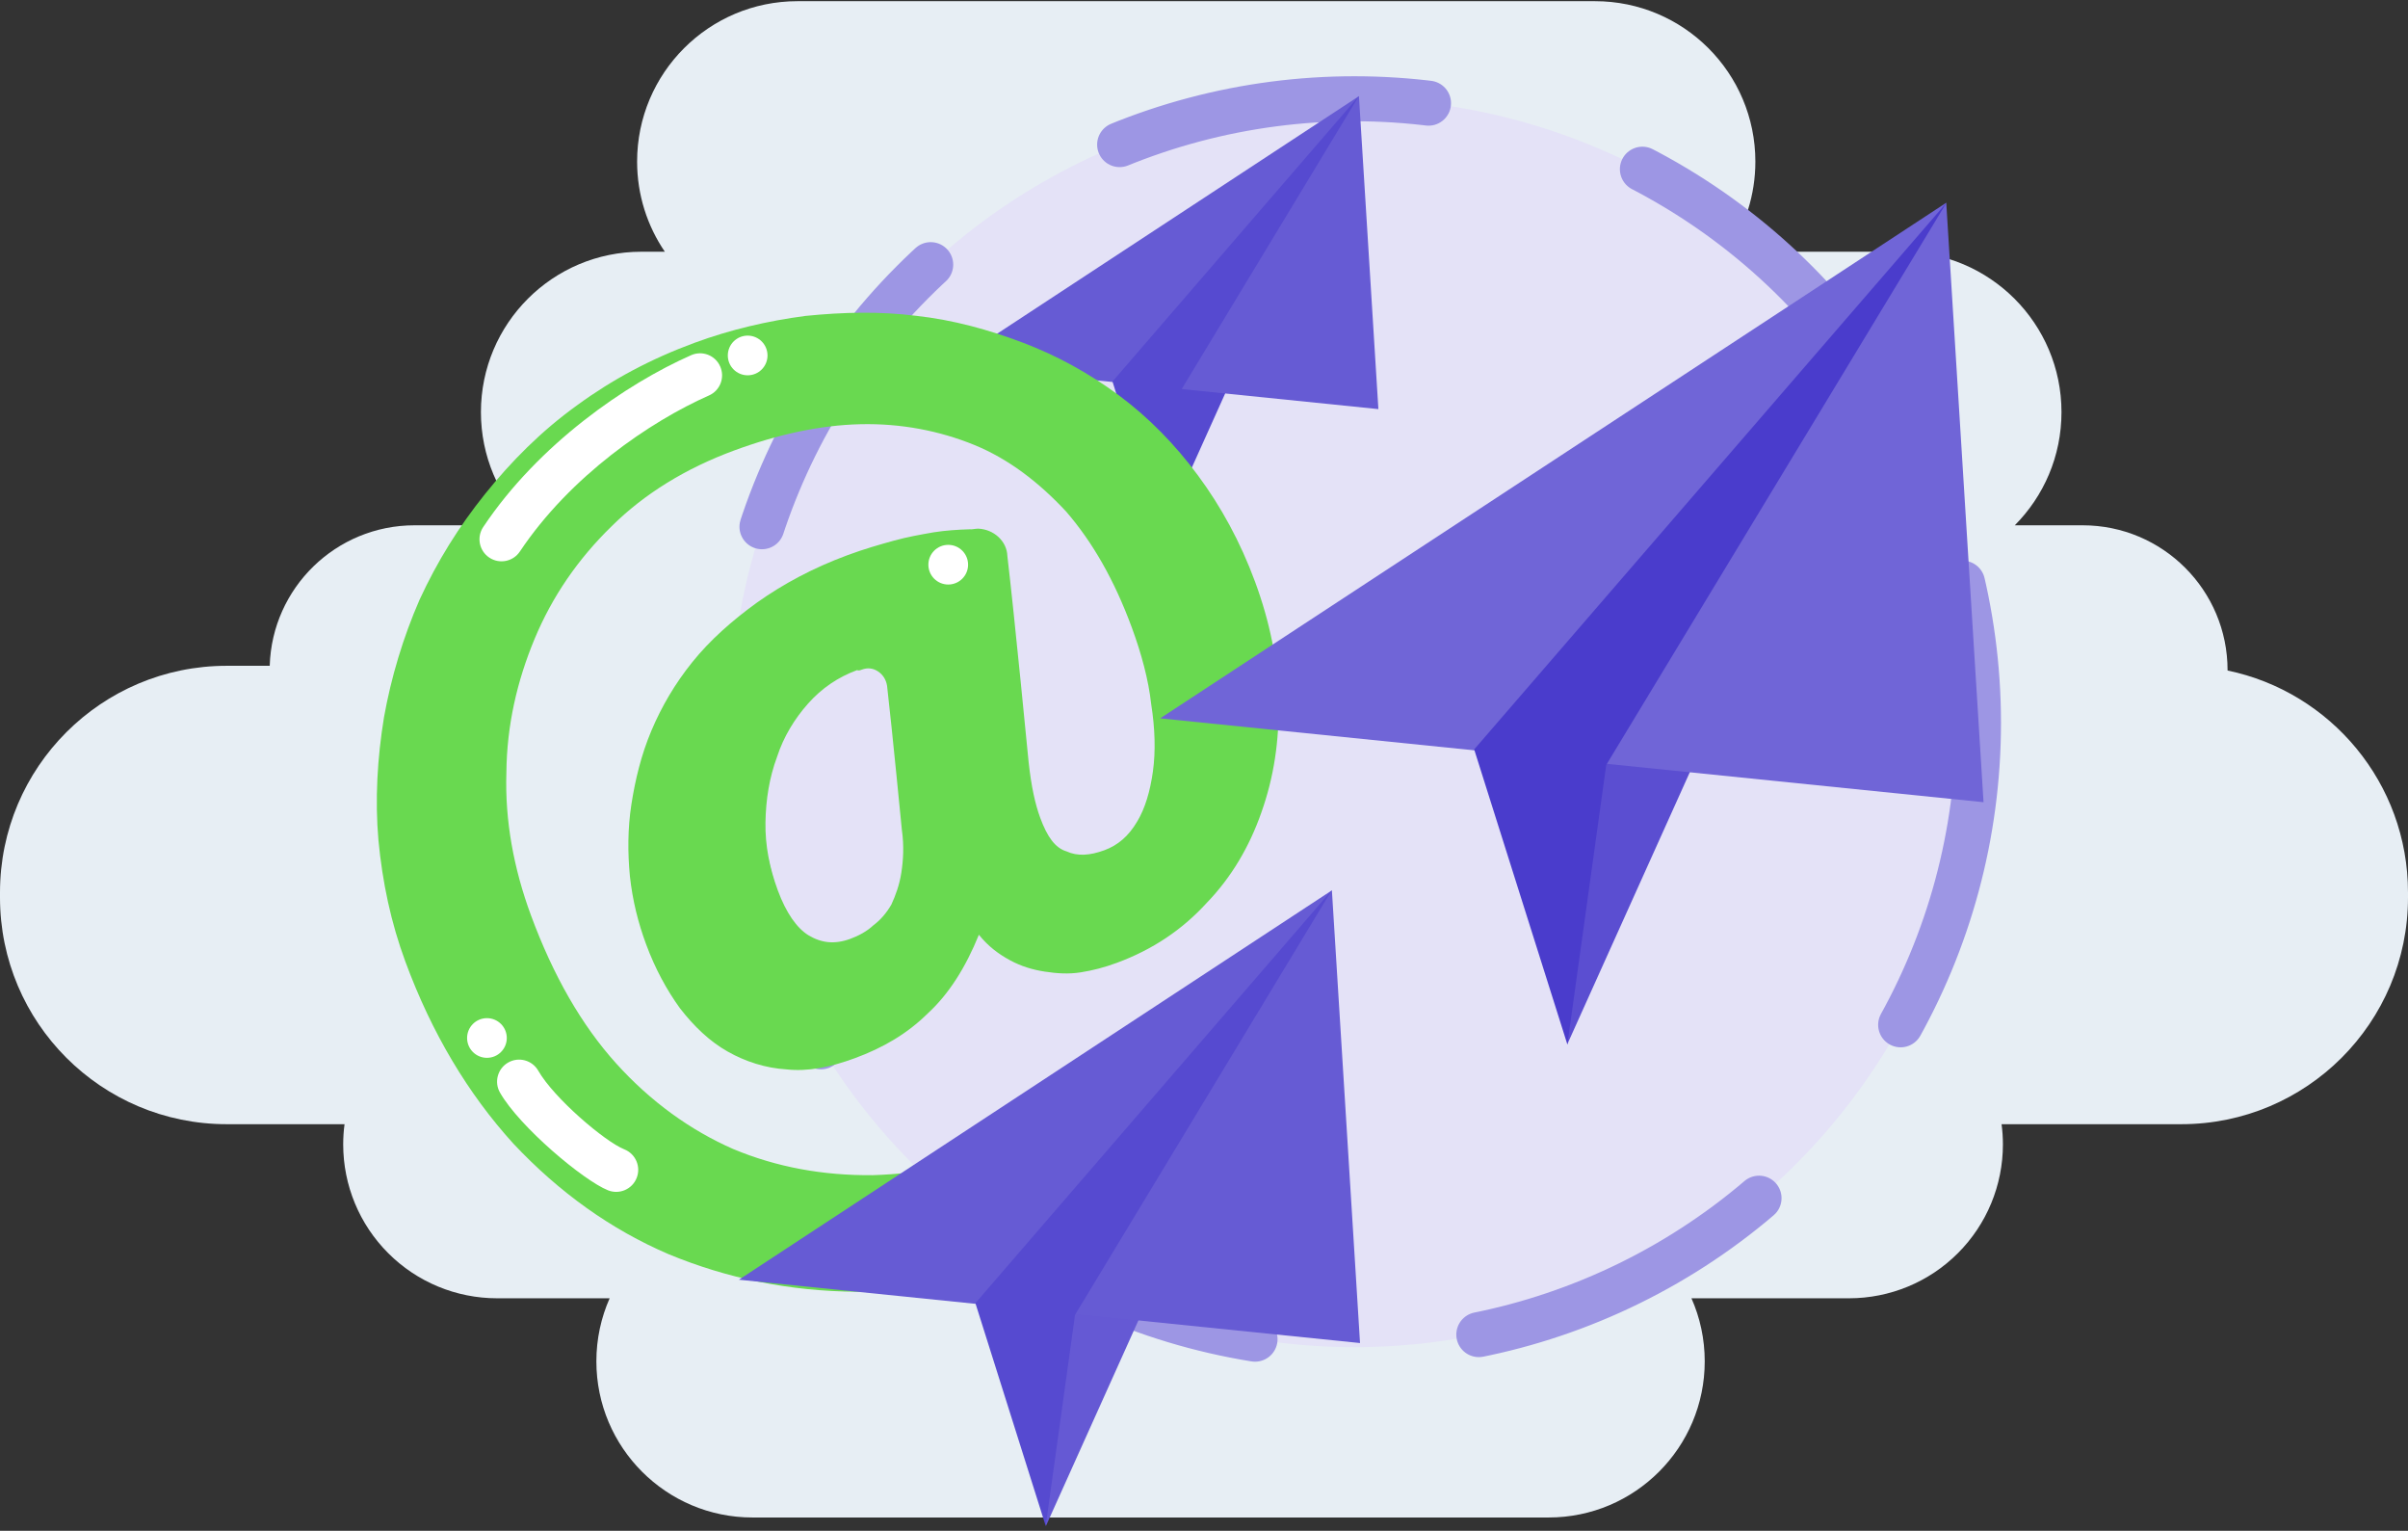 <?xml version="1.0" encoding="UTF-8" standalone="no"?>
<!DOCTYPE svg PUBLIC "-//W3C//DTD SVG 1.1//EN" "http://www.w3.org/Graphics/SVG/1.1/DTD/svg11.dtd">
<svg width="100%" height="100%" viewBox="0 0 428 272" version="1.1" xmlns="http://www.w3.org/2000/svg" xmlns:xlink="http://www.w3.org/1999/xlink" xml:space="preserve" xmlns:serif="http://www.serif.com/" style="fill-rule:evenodd;clip-rule:evenodd;stroke-linecap:round;stroke-linejoin:round;stroke-miterlimit:1.5;">
    <rect x="0" y="0" width="428" height="272" fill="#333333" stroke="none"/>
    <g transform="matrix(1,0,0,1,-1117,-3466.47)">
        <g transform="matrix(1,0,0,0.585,-1970,3240)">
            <g transform="matrix(1,0,0,1.709,1970,-5536.71)">
                <path d="M1235.17,3511C1232.06,3506.43 1230.24,3500.92 1230.24,3494.98C1230.24,3494.98 1230.24,3494.98 1230.24,3494.98C1230.24,3479.23 1243.01,3466.47 1258.75,3466.47C1296.51,3466.47 1362.73,3466.47 1400.49,3466.47C1416.24,3466.47 1429,3479.23 1429,3494.98C1429,3494.98 1429,3494.98 1429,3494.98C1429,3500.92 1427.18,3506.43 1424.08,3511L1454.9,3511C1470.64,3511 1483.41,3523.76 1483.41,3539.51C1483.41,3539.51 1483.41,3539.51 1483.41,3539.51C1483.41,3547.36 1480.24,3554.46 1475.11,3559.62L1487.17,3559.62C1501.4,3559.62 1512.93,3571.15 1512.93,3585.37L1512.93,3585.43C1531.24,3589.22 1545,3605.44 1545,3624.88L1545,3625.77C1545,3648.02 1526.96,3666.06 1504.71,3666.06L1472.76,3666.06C1472.92,3667.24 1473,3668.45 1473,3669.66C1473,3669.66 1473,3669.66 1473,3669.66C1473,3676.91 1470.12,3683.87 1464.99,3688.99C1459.87,3694.12 1452.91,3697 1445.66,3697L1417.64,3697C1419.16,3700.43 1420,3704.22 1420,3708.21L1420,3708.21C1420,3723.53 1407.58,3735.96 1392.26,3735.96L1250.74,3735.96C1235.42,3735.96 1223,3723.53 1223,3708.21L1223,3708.21C1223,3704.22 1223.84,3700.43 1225.36,3697L1205.34,3697C1198.09,3697 1191.13,3694.12 1186.01,3688.99C1180.88,3683.87 1178,3676.91 1178,3669.66C1178,3669.66 1178,3669.66 1178,3669.66C1178,3668.45 1178.08,3667.24 1178.24,3666.06L1157.29,3666.06C1135.04,3666.06 1117,3648.02 1117,3625.77L1117,3624.88C1117,3602.63 1135.04,3584.59 1157.29,3584.59L1164.94,3584.59C1165.35,3570.73 1176.72,3559.62 1190.68,3559.62L1210.78,3559.62C1205.65,3554.46 1202.48,3547.36 1202.48,3539.51C1202.48,3539.51 1202.48,3539.51 1202.48,3539.51C1202.48,3523.76 1215.24,3511 1230.99,3511L1235.17,3511Z" style="fill:rgb(231,238,244);"/>
            </g>
        </g>
        <g transform="matrix(1,0,0,0.585,-1970,3240)">
            <g transform="matrix(0.87,0,0,1.487,2115.39,-4726.41)">
                <circle cx="1393.5" cy="3586.5" r="127.5" style="fill:rgb(228,226,247);stroke:rgb(157,150,228);stroke-width:9.19px;stroke-dasharray:64.36,45.97,0,0;"/>
            </g>
        </g>
        <g transform="matrix(1,0,0,0.585,-1970,3240)">
            <g transform="matrix(0.766,0,0,0.766,570.205,130.54)">
                <g transform="matrix(0.376,0,0,0.643,3080.17,-1735.88)">
                    <path d="M1385.05,3279.93L1258.05,3458.87L1263.05,3550.93L1385.05,3279.93Z" style="fill:rgb(86,74,208);"/>
                </g>
                <g transform="matrix(0.376,0,0,0.643,3082.18,-1778.14)">
                    <path d="M1379.73,3345.62L1126.73,3511.62L1391.73,3538.62L1379.73,3345.62Z" style="fill:rgb(102,91,212);"/>
                </g>
                <g transform="matrix(0.376,0,0,0.643,3051.21,-1789.32)">
                    <path d="M1462,3363L1310,3539L1340,3634L1352.5,3544L1462,3363Z" style="fill:rgb(86,74,208);"/>
                </g>
            </g>
        </g>
        <g transform="matrix(1,0,0,0.585,-1970,3240)">
            <g transform="matrix(1,0,0,1,107,95.74)">
                <g transform="matrix(199.307,-125.622,73.512,340.588,3068.97,688.086)">
                    <path d="M0.583,-0.091C0.572,-0.091 0.562,-0.092 0.552,-0.094C0.542,-0.096 0.533,-0.1 0.524,-0.105C0.515,-0.11 0.507,-0.116 0.5,-0.124C0.493,-0.132 0.487,-0.141 0.483,-0.153C0.463,-0.131 0.442,-0.115 0.42,-0.106C0.398,-0.096 0.375,-0.092 0.35,-0.092C0.328,-0.092 0.309,-0.095 0.293,-0.103C0.277,-0.11 0.263,-0.121 0.252,-0.134C0.241,-0.147 0.233,-0.163 0.227,-0.182C0.222,-0.2 0.219,-0.22 0.219,-0.242C0.219,-0.261 0.221,-0.28 0.226,-0.3C0.231,-0.319 0.238,-0.338 0.248,-0.356C0.258,-0.374 0.27,-0.392 0.285,-0.408C0.3,-0.424 0.317,-0.438 0.337,-0.45C0.357,-0.462 0.38,-0.471 0.405,-0.478C0.431,-0.485 0.459,-0.489 0.49,-0.489C0.505,-0.489 0.518,-0.488 0.53,-0.487C0.542,-0.486 0.553,-0.484 0.564,-0.482C0.574,-0.48 0.584,-0.477 0.593,-0.474C0.595,-0.473 0.597,-0.473 0.6,-0.472C0.612,-0.467 0.619,-0.454 0.615,-0.442C0.603,-0.392 0.572,-0.274 0.572,-0.274C0.567,-0.254 0.565,-0.239 0.565,-0.227C0.565,-0.21 0.568,-0.199 0.576,-0.193C0.583,-0.186 0.593,-0.183 0.606,-0.183C0.618,-0.183 0.629,-0.187 0.64,-0.196C0.65,-0.204 0.659,-0.216 0.667,-0.231C0.675,-0.246 0.681,-0.264 0.685,-0.284C0.69,-0.304 0.692,-0.327 0.692,-0.35C0.692,-0.392 0.686,-0.428 0.674,-0.46C0.661,-0.491 0.644,-0.518 0.621,-0.539C0.598,-0.56 0.57,-0.577 0.538,-0.588C0.506,-0.599 0.47,-0.604 0.431,-0.604C0.388,-0.604 0.348,-0.596 0.313,-0.58C0.277,-0.564 0.246,-0.542 0.22,-0.514C0.194,-0.486 0.173,-0.454 0.159,-0.417C0.144,-0.38 0.137,-0.34 0.137,-0.298C0.137,-0.244 0.145,-0.197 0.161,-0.157C0.177,-0.117 0.2,-0.083 0.228,-0.056C0.257,-0.029 0.291,-0.009 0.33,0.005C0.369,0.018 0.411,0.025 0.457,0.025C0.483,0.025 0.508,0.024 0.53,0.021C0.552,0.018 0.572,0.014 0.59,0.01C0.608,0.005 0.624,0 0.638,-0.006C0.652,-0.011 0.664,-0.017 0.674,-0.023C0.681,-0.027 0.688,-0.029 0.695,-0.029C0.706,-0.029 0.714,-0.022 0.719,-0.01C0.719,-0.01 0.723,0 0.727,0.011C0.735,0.031 0.726,0.053 0.708,0.063C0.7,0.067 0.693,0.071 0.685,0.074C0.665,0.084 0.643,0.092 0.619,0.099C0.596,0.106 0.571,0.111 0.544,0.115C0.517,0.119 0.488,0.121 0.457,0.121C0.394,0.121 0.337,0.111 0.284,0.092C0.231,0.072 0.186,0.044 0.147,0.008C0.109,-0.028 0.079,-0.072 0.057,-0.124C0.036,-0.176 0.025,-0.234 0.025,-0.298C0.025,-0.333 0.03,-0.367 0.039,-0.401C0.048,-0.434 0.062,-0.466 0.079,-0.496C0.096,-0.525 0.117,-0.553 0.141,-0.578C0.166,-0.603 0.193,-0.624 0.223,-0.642C0.253,-0.66 0.285,-0.675 0.321,-0.685C0.356,-0.695 0.392,-0.7 0.431,-0.7C0.463,-0.7 0.495,-0.696 0.526,-0.689C0.557,-0.681 0.586,-0.671 0.613,-0.657C0.641,-0.643 0.666,-0.625 0.689,-0.605C0.712,-0.585 0.732,-0.562 0.749,-0.536C0.766,-0.51 0.779,-0.481 0.788,-0.45C0.797,-0.419 0.802,-0.386 0.802,-0.35C0.802,-0.315 0.797,-0.281 0.786,-0.25C0.775,-0.218 0.76,-0.191 0.74,-0.167C0.721,-0.144 0.698,-0.125 0.671,-0.112C0.644,-0.098 0.615,-0.091 0.583,-0.091ZM0.381,-0.187C0.388,-0.187 0.396,-0.188 0.403,-0.191C0.41,-0.193 0.417,-0.197 0.423,-0.202C0.429,-0.208 0.435,-0.215 0.44,-0.224C0.445,-0.233 0.45,-0.244 0.453,-0.258C0.453,-0.258 0.474,-0.338 0.483,-0.375C0.484,-0.38 0.483,-0.385 0.48,-0.389C0.477,-0.393 0.473,-0.395 0.468,-0.395C0.466,-0.395 0.465,-0.395 0.464,-0.396C0.447,-0.396 0.431,-0.392 0.416,-0.384C0.401,-0.376 0.387,-0.365 0.376,-0.351C0.364,-0.337 0.355,-0.321 0.348,-0.303C0.341,-0.285 0.338,-0.266 0.338,-0.246C0.338,-0.226 0.342,-0.211 0.349,-0.202C0.357,-0.192 0.367,-0.187 0.381,-0.187Z" style="fill:rgb(105,217,80);fill-rule:nonzero;"/>
                </g>
                <g transform="matrix(0.784,0,0,1.339,2209.88,-4207.21)">
                    <path d="M1100.16,3484.77C1111.59,3467.64 1129.69,3455.28 1143.02,3449.38C1145.55,3448.27 1146.69,3445.31 1145.57,3442.79C1144.46,3440.26 1141.5,3439.12 1138.98,3440.24C1124.31,3446.72 1104.41,3460.37 1091.84,3479.23C1090.31,3481.52 1090.93,3484.63 1093.23,3486.16C1095.52,3487.69 1098.63,3487.07 1100.16,3484.77Z" style="fill:white;"/>
                </g>
                <g transform="matrix(0.784,0,0,1.339,2217.71,-3984.92)">
                    <path d="M1113.86,3454.38C1109.41,3452.6 1097.9,3442.76 1094.34,3436.54C1092.97,3434.14 1089.91,3433.31 1087.52,3434.68C1085.12,3436.05 1084.29,3439.11 1085.66,3441.5C1090.1,3449.28 1104.59,3461.44 1110.14,3463.66C1112.7,3464.69 1115.62,3463.44 1116.64,3460.88C1117.67,3458.32 1116.42,3455.4 1113.86,3454.38Z" style="fill:white;"/>
                </g>
                <g transform="matrix(0.784,0,0,1.339,2181.89,-4281.12)">
                    <circle cx="1187.5" cy="3495.5" r="4.5" style="fill:white;"/>
                </g>
                <g transform="matrix(0.784,0,0,1.339,2135.55,-4073.81)">
                    <circle cx="1187.5" cy="3495.5" r="4.5" style="fill:white;"/>
                </g>
                <g transform="matrix(0.784,0,0,1.339,2217.54,-4217.57)">
                    <circle cx="1187.5" cy="3495.5" r="4.5" style="fill:white;"/>
                </g>
            </g>
        </g>
        <g transform="matrix(1,0,0,0.585,-1970,3240)">
            <g transform="matrix(1.108,0,0,1.108,-666.129,244.169)">
                <g transform="matrix(0.376,0,0,0.643,3080.17,-1735.88)">
                    <path d="M1385.05,3279.93L1258.05,3458.87L1263.05,3550.93L1385.05,3279.93Z" style="fill:rgb(101,89,212);"/>
                </g>
                <g transform="matrix(0.376,0,0,0.643,3082.18,-1778.14)">
                    <path d="M1379.73,3345.62L1126.73,3511.62L1391.73,3538.62L1379.73,3345.62Z" style="fill:rgb(102,91,212);"/>
                </g>
                <g transform="matrix(0.376,0,0,0.643,3051.21,-1789.32)">
                    <path d="M1462,3363L1310,3539L1340,3634L1352.5,3544L1462,3363Z" style="fill:rgb(86,74,208);"/>
                </g>
            </g>
        </g>
        <g transform="matrix(1,0,0,0.585,-1970,3240)">
            <g transform="matrix(0.767,0,0,0.767,840.732,150.859)">
                <g transform="matrix(0.72,0,0,1.23,2382.43,-3646.01)">
                    <path d="M1385.05,3279.93L1258.05,3458.87L1263.05,3550.93L1385.05,3279.93Z" style="fill:rgb(91,78,209);"/>
                </g>
                <g transform="matrix(0.72,0,0,1.23,2386.25,-3726.78)">
                    <path d="M1379.73,3345.62L1126.73,3511.62L1391.73,3538.62L1379.73,3345.62Z" style="fill:rgb(112,101,215);"/>
                </g>
                <g transform="matrix(0.72,0,0,1.23,2327.06,-3748.15)">
                    <path d="M1462,3363L1310,3539L1340,3634L1352.5,3544L1462,3363Z" style="fill:rgb(74,60,204);"/>
                </g>
            </g>
        </g>
    </g>
</svg>
